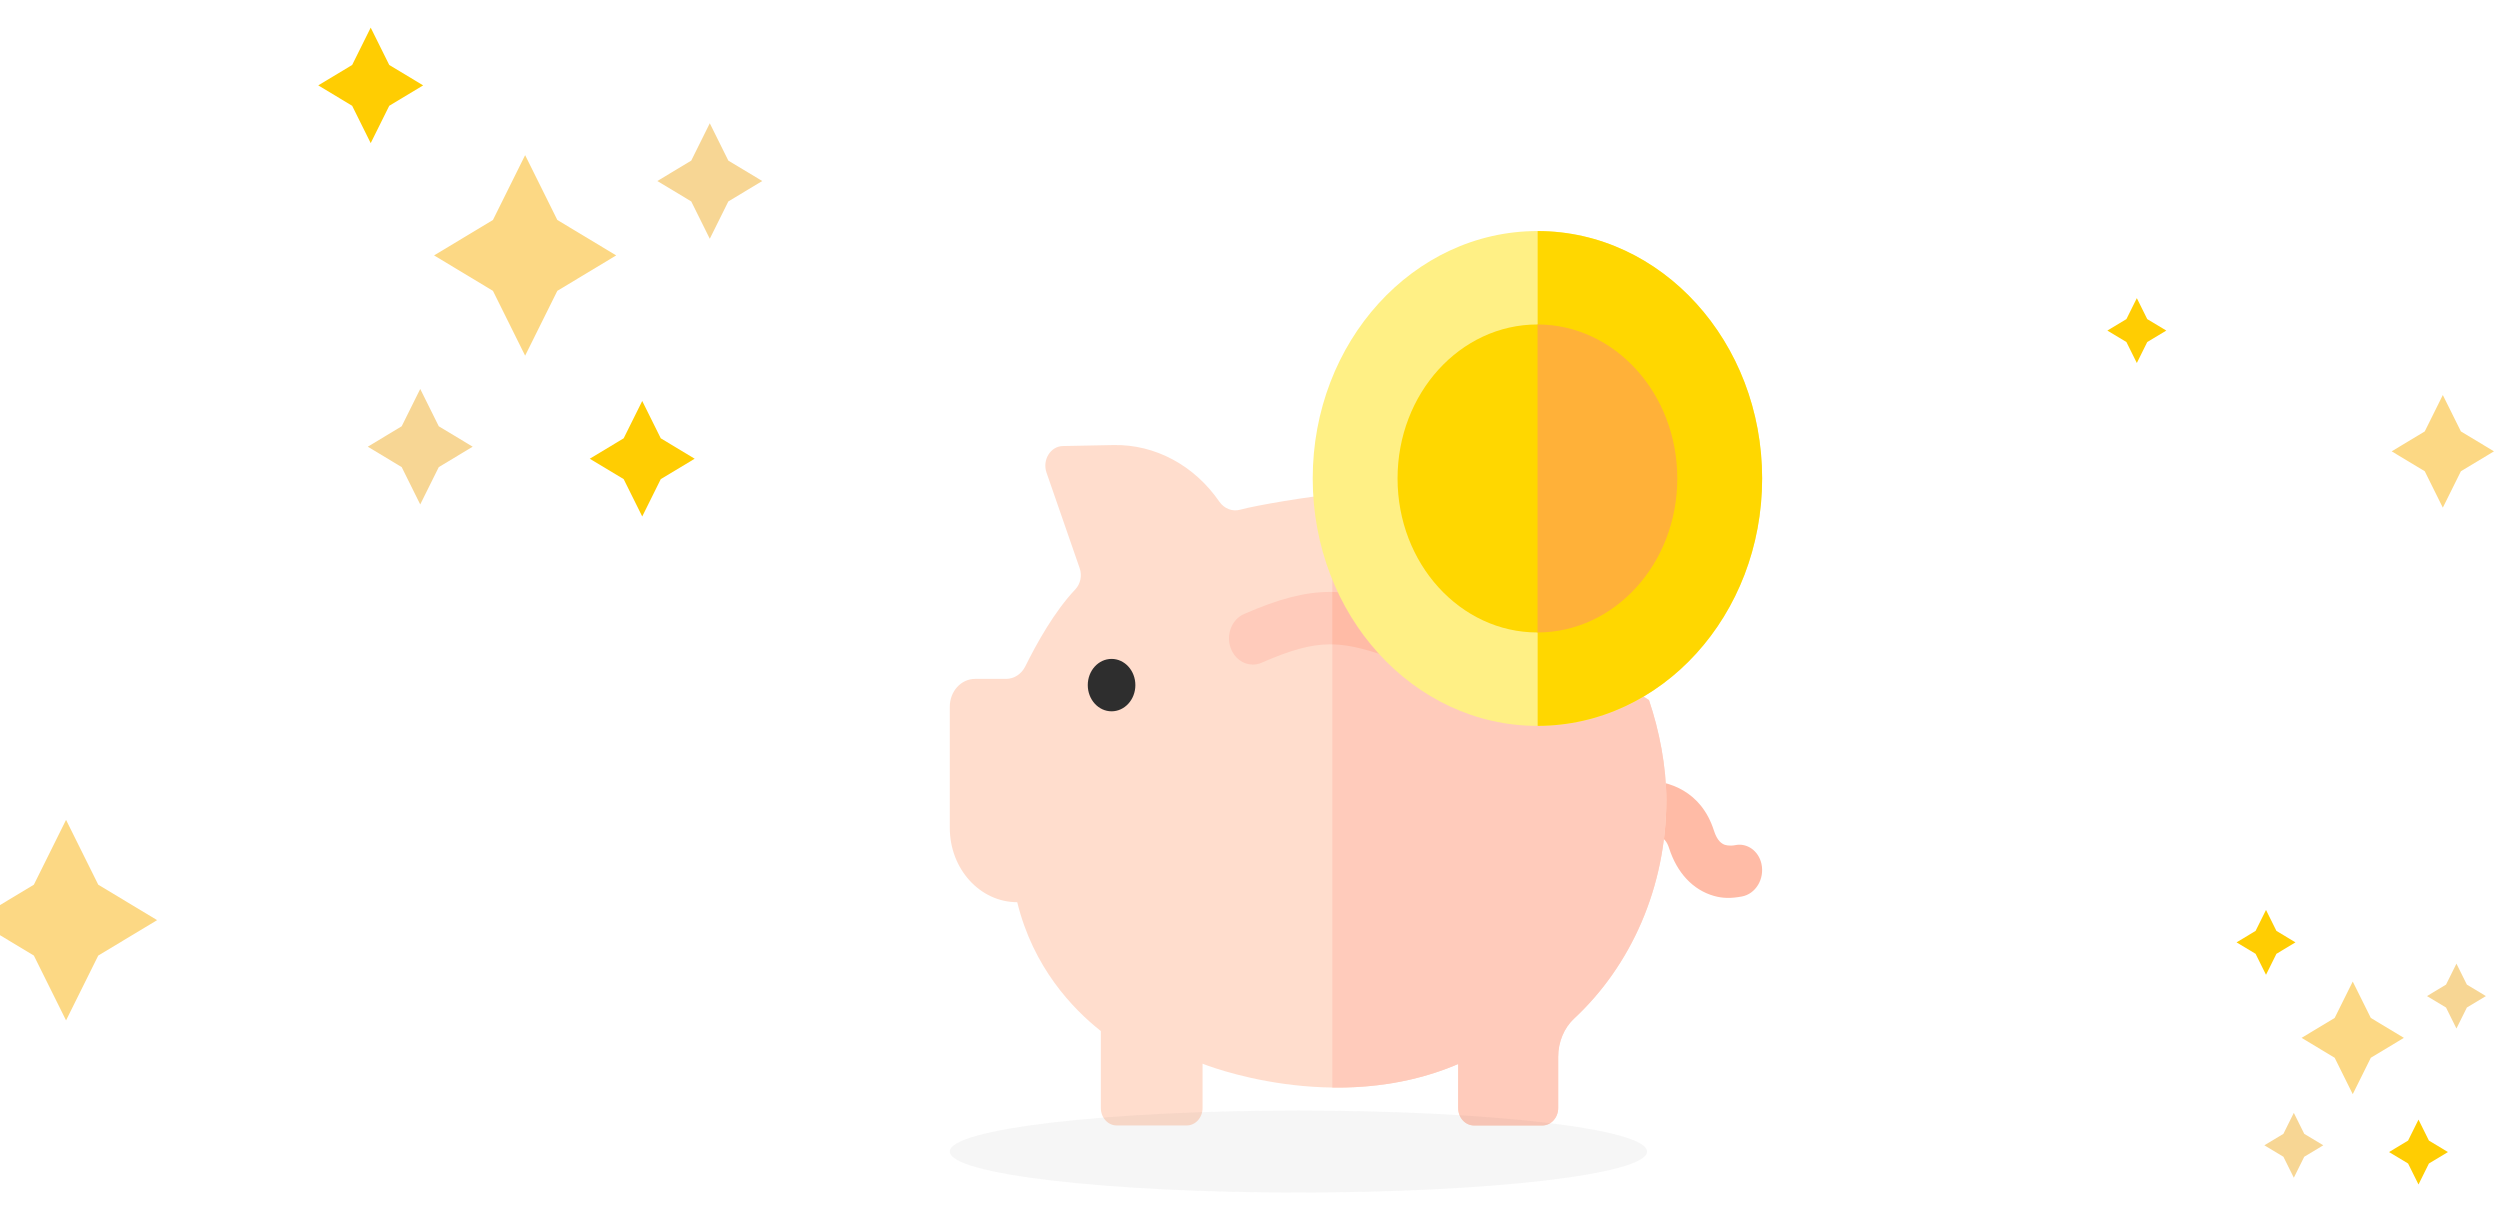 <svg width="400" height="195" viewBox="0 0 400 195" fill="none" xmlns="http://www.w3.org/2000/svg">
<g clip-path="url(#clip0_514_1850)">
<path d="M263.156 124.884C262.267 124.884 261.457 124.974 260.783 125.115L262.202 133.353L262.167 133.36C262.18 133.358 263.41 133.134 264.691 133.46C266.269 133.861 266.765 134.803 267.043 135.672C268.315 139.659 270.865 142.384 274.222 143.342C275.675 143.756 276.986 143.755 278.693 143.44C280.91 143.03 282.351 140.641 281.836 138.231C281.39 136.14 279.527 134.827 277.639 135.223C277.224 135.311 276.796 135.313 276.375 135.259C276.218 135.238 276.075 135.21 275.976 135.174C275.482 134.992 274.761 134.562 274.228 132.892C272.197 126.53 266.961 124.884 263.156 124.884Z" fill="#FFBBA6"/>
<path d="M263.834 112.011L214.764 78.927C209.562 79.378 200.716 80.904 198.448 81.548C197.191 81.905 195.868 81.388 195.083 80.25C191.115 74.494 184.853 71.079 178.166 71.209L170.057 71.367C168.081 71.405 166.739 73.592 167.444 75.625L172.747 90.911C173.157 92.095 172.878 93.428 172.047 94.305C168.7 97.837 165.86 102.962 164.054 106.608C163.438 107.851 162.256 108.623 160.969 108.623H156.005C153.775 108.623 151.968 110.612 151.968 113.067V132.471C151.968 139.032 156.799 144.351 162.758 144.351C165.303 154.784 171.619 161.403 176.133 164.965V177.279C176.133 178.823 177.27 180.074 178.671 180.074H189.872C191.274 180.074 192.411 178.823 192.411 177.279L192.409 170.194C192.409 170.194 213.485 178.751 233.305 170.247L233.306 177.279C233.306 178.823 234.443 180.074 235.844 180.074H246.774C248.175 180.074 249.312 178.823 249.312 177.279V169.093C249.312 166.74 250.23 164.487 251.863 162.968C260.884 154.572 266.614 142.023 266.614 127.999C266.614 122.629 265.489 116.883 263.834 112.011Z" fill="#FFDDCD"/>
<path d="M213.168 81.496V174.006C219.411 174.092 226.433 173.195 233.304 170.247L233.306 177.279C233.306 178.823 234.442 180.074 235.844 180.074H246.773C248.175 180.074 249.312 178.823 249.312 177.279V169.093C249.312 166.74 250.23 164.487 251.862 162.968C260.884 154.572 266.614 142.023 266.614 127.999C266.614 122.629 265.489 116.883 263.834 112.011L213.168 81.496Z" fill="#FFCBBB"/>
<path d="M177.851 113.81C179.954 113.81 181.659 111.933 181.659 109.618C181.659 107.302 179.954 105.425 177.851 105.425C175.748 105.425 174.043 107.302 174.043 109.618C174.043 111.933 175.748 113.81 177.851 113.81Z" fill="#2E2E2E"/>
<path d="M200.448 106.335C198.931 106.335 197.497 105.331 196.905 103.683C196.132 101.53 197.091 99.094 199.046 98.243C210.121 93.422 215.429 93.855 225.756 97.606C227.753 98.331 228.838 100.701 228.18 102.9C227.521 105.099 225.369 106.294 223.371 105.569C214.468 102.336 211.006 102.054 201.847 106.041C201.387 106.241 200.913 106.335 200.448 106.335Z" fill="#FFCBBB"/>
<path d="M225.756 97.6C220.802 95.801 217.003 94.768 213.168 94.71V103.097C216.137 103.158 219.139 104.026 223.371 105.563C225.369 106.289 227.521 105.093 228.179 102.895C228.838 100.696 227.753 98.325 225.756 97.6Z" fill="#FFBBA6"/>
<path d="M245.988 116.141C265.845 116.141 281.941 98.418 281.941 76.555C281.941 54.692 265.845 36.969 245.988 36.969C226.132 36.969 210.035 54.692 210.035 76.555C210.035 98.418 226.132 116.141 245.988 116.141Z" fill="#FFF085"/>
<path d="M246.025 36.969V116.14C265.865 116.118 281.942 98.403 281.942 76.554C281.942 54.705 265.865 36.991 246.025 36.969Z" fill="#FFD700"/>
<path d="M245.988 101.195C258.348 101.195 268.367 90.163 268.367 76.555C268.367 62.947 258.348 51.915 245.988 51.915C233.629 51.915 223.609 62.947 223.609 76.555C223.609 90.163 233.629 101.195 245.988 101.195Z" fill="#FFD700"/>
<path d="M246.011 51.915V101.195C258.36 101.181 268.367 90.155 268.367 76.555C268.367 62.955 258.36 51.928 246.011 51.915Z" fill="#FFB139"/>
</g>
<g filter="url(#filter0_f_514_1850)">
<ellipse cx="207.748" cy="184.248" rx="55.78" ry="6.559" fill="#3F3F3F" fill-opacity="0.05"/>
</g>
<path d="M121.958 28.963L116.533 32.229L113.566 38.203L110.6 32.229L105.175 28.963L110.6 25.697L113.566 19.724L116.533 25.697L121.958 28.963Z" fill="#F7D694"/>
<path d="M75.629 71.471L70.204 74.737L67.237 80.71L64.271 74.737L58.846 71.471L64.271 68.204L67.237 62.231L70.204 68.204L75.629 71.471Z" fill="#F7D694"/>
<path d="M98.59 40.865L89.171 46.536L84.021 56.906L78.871 46.536L69.452 40.865L78.871 35.195L84.021 24.825L89.171 35.195L98.59 40.865Z" fill="#FCD884"/>
<path d="M111.147 73.396L105.722 76.662L102.756 82.635L99.789 76.662L94.364 73.396L99.789 70.129L102.756 64.156L105.722 70.129L111.147 73.396Z" fill="#FFCD02"/>
<path d="M67.704 13.66L62.279 16.927L59.312 22.9L56.346 16.927L50.921 13.66L56.346 10.394L59.312 4.421L62.279 10.394L67.704 13.66Z" fill="#FFCD02"/>
<path d="M25.137 147.221L15.719 152.891L10.569 163.262L5.419 152.891L-4 147.221L5.419 141.55L10.569 131.18L15.719 141.55L25.137 147.221Z" fill="#FCD884"/>
<path d="M397.745 159.373L394.698 161.207L393.031 164.562L391.365 161.207L388.318 159.373L391.365 157.538L393.031 154.183L394.698 157.538L397.745 159.373Z" fill="#F7D694"/>
<path d="M371.725 183.247L368.678 185.081L367.012 188.436L365.346 185.081L362.299 183.247L365.346 181.412L367.012 178.057L368.678 181.412L371.725 183.247Z" fill="#F7D694"/>
<path d="M384.621 166.057L379.331 169.242L376.438 175.066L373.546 169.242L368.256 166.057L373.546 162.872L376.438 157.048L379.331 162.872L384.621 166.057Z" fill="#FCD884"/>
<path d="M391.673 184.328L388.626 186.162L386.96 189.517L385.294 186.162L382.247 184.328L385.294 182.493L386.96 179.138L388.626 182.493L391.673 184.328Z" fill="#FFCD02"/>
<path d="M367.274 150.778L364.227 152.612L362.561 155.967L360.895 152.612L357.848 150.778L360.895 148.943L362.561 145.589L364.227 148.943L367.274 150.778Z" fill="#FFCD02"/>
<path d="M399.035 72.214L393.745 75.399L390.852 81.223L387.96 75.399L382.67 72.214L387.96 69.029L390.852 63.205L393.745 69.029L399.035 72.214Z" fill="#FCD884"/>
<path d="M346.606 52.891L343.559 54.726L341.893 58.081L340.227 54.726L337.18 52.891L340.227 51.057L341.893 47.702L343.559 51.057L346.606 52.891Z" fill="#FFCD02"/>
<defs>
<filter id="filter0_f_514_1850" x="147.968" y="173.689" width="119.561" height="21.118" filterUnits="userSpaceOnUse" color-interpolation-filters="sRGB">
<feFlood flood-opacity="0" result="BackgroundImageFix"/>
<feBlend mode="normal" in="SourceGraphic" in2="BackgroundImageFix" result="shape"/>
<feGaussianBlur stdDeviation="2" result="effect1_foregroundBlur_514_1850"/>
</filter>
<clipPath id="clip0_514_1850">
<rect width="129.973" height="143.106" fill="white" transform="translate(151.968 36.969)"/>
</clipPath>
</defs>
</svg>
